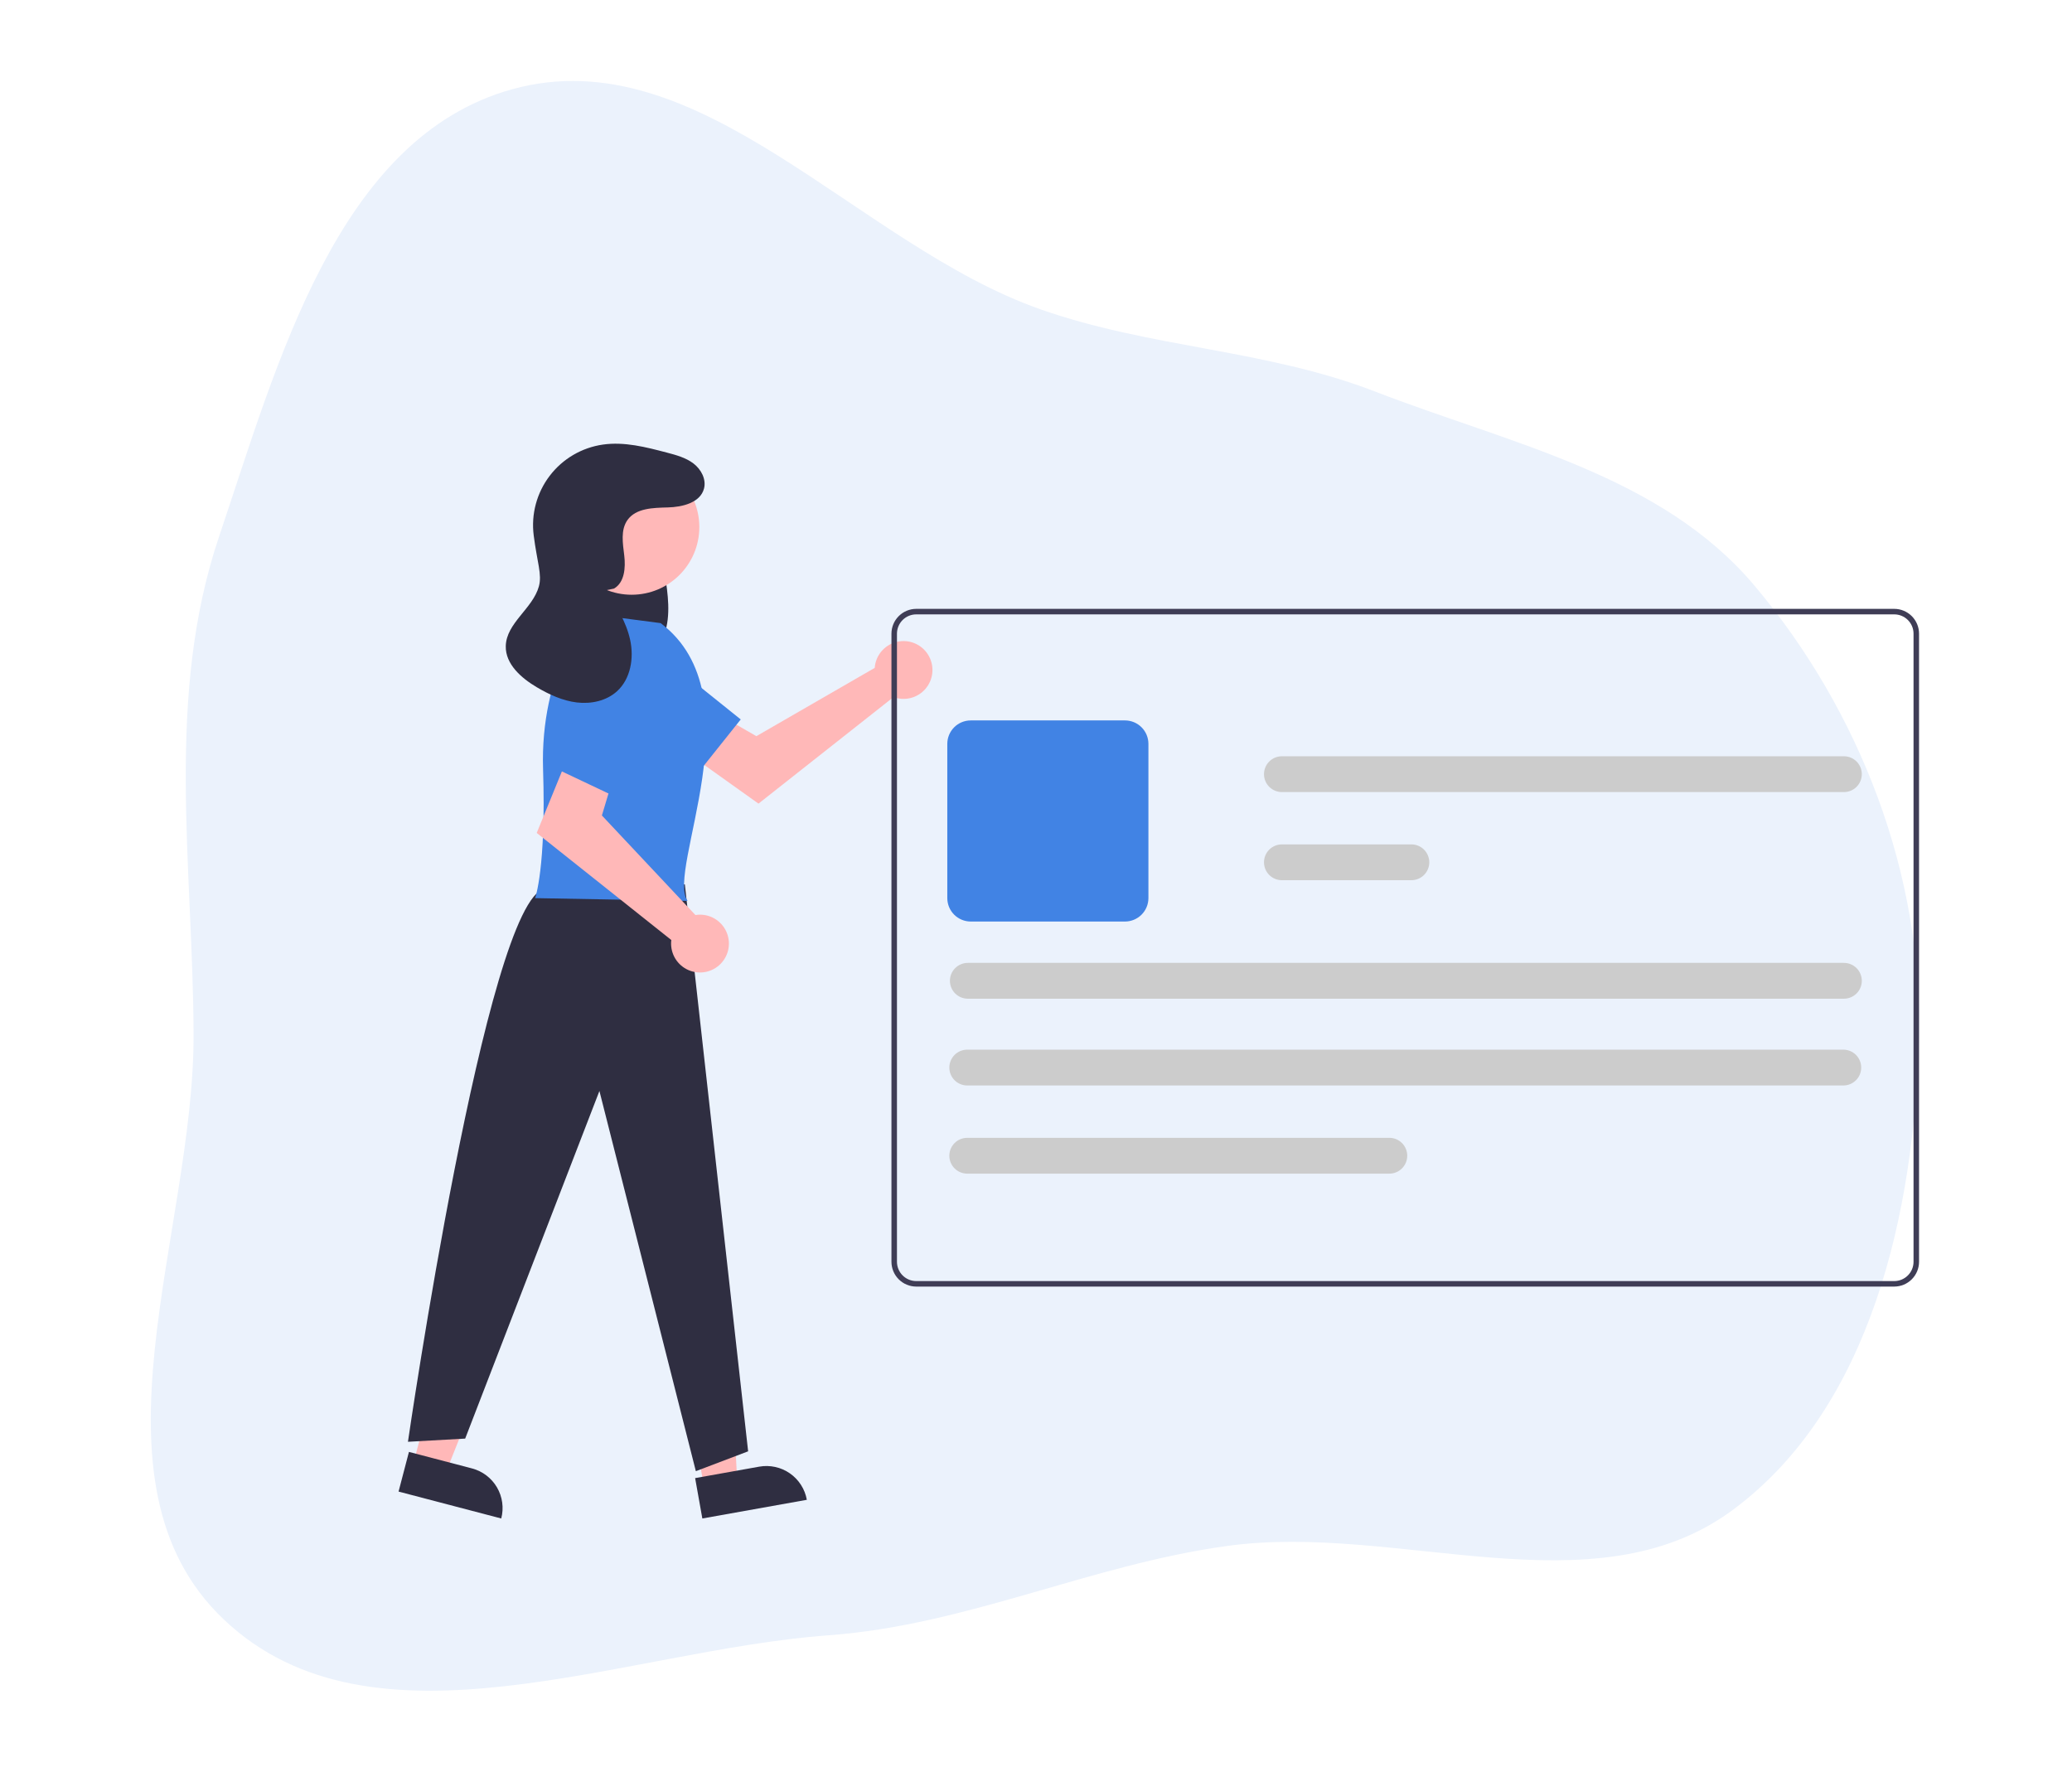 <svg width="152" height="130" viewBox="0 0 152 130" fill="none" xmlns="http://www.w3.org/2000/svg">
<path fill-rule="evenodd" clip-rule="evenodd" d="M76.358 22.702C84.464 25.543 92.865 25.623 100.875 28.723C110.796 32.563 121.862 34.825 128.711 42.965C136.441 52.152 141.059 64.13 140.766 76.134C140.457 88.815 137.281 103.296 127.058 110.806C116.878 118.284 102.535 111.68 90.022 113.408C79.918 114.804 70.941 119.217 60.769 119.963C45.717 121.067 27.375 129.192 16.423 118.807C5.793 108.729 14.265 90.458 14.201 75.81C14.147 63.387 12.102 51.114 16.076 39.344C20.345 26.7 24.722 10.094 37.586 6.543C51.361 2.74 62.871 17.976 76.358 22.702Z" fill="#EBF2FC"/>
<path d="M64.218 48.664C64.193 48.773 64.177 48.884 64.169 48.995L55.487 54.004L53.377 52.789L51.128 55.734L55.642 58.952L65.546 51.138C65.951 51.287 66.39 51.31 66.808 51.204C67.225 51.097 67.6 50.866 67.883 50.541C68.166 50.216 68.343 49.813 68.391 49.385C68.439 48.957 68.355 48.524 68.151 48.145C67.948 47.765 67.633 47.457 67.25 47.261C66.866 47.064 66.432 46.989 66.005 47.046C65.578 47.102 65.178 47.287 64.859 47.576C64.54 47.865 64.316 48.245 64.218 48.664Z" fill="#FFB8B8"/>
<path d="M44.446 51.737L51.281 56.609L54.339 52.776L47.694 47.444C47.408 47.214 47.078 47.046 46.725 46.948C46.371 46.851 46.002 46.826 45.639 46.877C45.276 46.927 44.927 47.051 44.613 47.241C44.3 47.431 44.028 47.682 43.816 47.981C43.401 48.563 43.234 49.285 43.353 49.989C43.471 50.694 43.864 51.322 44.446 51.737Z" fill="#4183E4"/>
<path d="M30.335 107.328L32.731 107.956L36.294 99.01L32.757 98.083L30.335 107.328Z" fill="#FFB8B8"/>
<path d="M36.771 111.393L29.238 109.419L30 106.509L34.623 107.72C35.395 107.922 36.055 108.423 36.458 109.111C36.86 109.8 36.973 110.621 36.771 111.393Z" fill="#2F2E41"/>
<path d="M51.641 109.034L54.08 108.599L53.56 98.983L49.96 99.626L51.641 109.034Z" fill="#FFB8B8"/>
<path d="M59.188 110.023L51.523 111.393L50.994 108.431L55.697 107.591C56.087 107.521 56.485 107.529 56.871 107.614C57.257 107.698 57.623 107.858 57.947 108.084C58.271 108.31 58.547 108.597 58.76 108.93C58.974 109.263 59.119 109.634 59.188 110.023Z" fill="#2F2E41"/>
<path d="M46.838 38.321C47.439 38.467 47.928 39.08 48.221 39.789C48.492 40.535 48.676 41.309 48.768 42.096C48.999 43.563 49.22 45.151 48.743 46.509C48.184 48.101 46.693 48.935 45.401 48.543C44.108 48.151 43.08 46.68 42.728 44.987C42.408 43.276 42.614 41.509 43.319 39.917C43.686 39.081 44.193 38.31 44.865 37.933C45.195 37.733 45.589 37.666 45.966 37.745C46.344 37.823 46.677 38.042 46.9 38.357" fill="#2F2E41"/>
<path d="M50.239 64.874L54.882 106.466L51.047 107.922L43.973 80.032L34.125 105.533L29.927 105.766C29.927 105.766 35.687 66.087 39.956 65.185L50.239 64.874Z" fill="#2F2E41"/>
<path d="M46.338 43.629C49.08 43.629 51.302 41.407 51.302 38.665C51.302 35.924 49.08 33.701 46.338 33.701C43.597 33.701 41.374 35.924 41.374 38.665C41.374 41.407 43.597 43.629 46.338 43.629Z" fill="#FFB8B8"/>
<path d="M48.468 45.711L43.104 45.012C43.104 45.012 39.606 49.21 39.839 56.44C40.072 63.669 39.256 65.885 39.256 65.885L50.441 66.087C48.824 63.864 55.586 51.096 48.468 45.711Z" fill="#4183E4"/>
<path d="M51.35 67.098C51.238 67.098 51.127 67.108 51.016 67.126L44.154 59.821L44.854 57.489L41.472 55.973L39.373 61.104L49.246 68.957C49.193 69.385 49.271 69.818 49.47 70.2C49.67 70.582 49.98 70.894 50.361 71.095C50.742 71.296 51.176 71.376 51.603 71.325C52.031 71.274 52.433 71.093 52.756 70.808C53.078 70.523 53.307 70.146 53.41 69.728C53.514 69.31 53.487 68.87 53.334 68.467C53.182 68.064 52.91 67.718 52.556 67.473C52.201 67.228 51.781 67.097 51.35 67.098Z" fill="#FFB8B8"/>
<path d="M43.834 48.553L40.656 56.323L45.087 58.422L48.757 50.733C48.914 50.402 49.003 50.043 49.017 49.676C49.031 49.31 48.97 48.945 48.838 48.603C48.706 48.261 48.506 47.95 48.249 47.688C47.992 47.426 47.685 47.22 47.346 47.081C47.019 46.947 46.668 46.879 46.315 46.88C45.961 46.882 45.611 46.953 45.285 47.09C44.959 47.227 44.663 47.426 44.414 47.677C44.165 47.928 43.968 48.226 43.834 48.553Z" fill="#4183E4"/>
<path d="M45.04 43.178C45.818 42.729 45.901 41.647 45.795 40.755C45.689 39.864 45.513 38.87 46.037 38.14C46.662 37.27 47.919 37.253 48.99 37.224C50.062 37.196 51.366 36.882 51.644 35.847C51.827 35.163 51.435 34.429 50.872 34C50.309 33.571 49.604 33.381 48.919 33.201C47.387 32.797 45.806 32.39 44.237 32.612C42.684 32.832 41.279 33.654 40.328 34.901C39.376 36.149 38.953 37.721 39.152 39.277C39.406 41.268 39.774 42.137 39.532 43.015C39.082 44.65 37.141 45.701 37.103 47.396C37.072 48.722 38.244 49.745 39.387 50.419C40.293 50.953 41.272 51.406 42.316 51.531C43.361 51.656 44.486 51.417 45.264 50.709C46.268 49.795 46.516 48.27 46.228 46.943C45.941 45.617 45.202 44.439 44.472 43.296" fill="#2F2E41"/>
<path d="M138.96 44.664H67.215C66.733 44.665 66.27 44.857 65.93 45.198C65.588 45.539 65.397 46.001 65.396 46.483V92.562C65.397 93.044 65.588 93.507 65.93 93.848C66.27 94.189 66.733 94.38 67.215 94.381H138.96C139.443 94.38 139.905 94.189 140.246 93.848C140.587 93.507 140.779 93.044 140.779 92.562V46.483C140.779 46.001 140.587 45.539 140.246 45.198C139.905 44.857 139.443 44.665 138.96 44.664ZM140.375 92.562C140.375 92.937 140.226 93.297 139.96 93.562C139.695 93.827 139.335 93.977 138.96 93.977H67.215C66.84 93.977 66.48 93.827 66.215 93.562C65.95 93.297 65.801 92.937 65.8 92.562V46.483C65.801 46.108 65.95 45.749 66.215 45.483C66.48 45.218 66.84 45.069 67.215 45.069H138.96C139.335 45.069 139.695 45.218 139.96 45.483C140.226 45.749 140.375 46.108 140.375 46.483V92.562Z" fill="#3F3D56"/>
<path d="M82.529 67.602H71.211C70.756 67.601 70.319 67.42 69.997 67.098C69.675 66.776 69.494 66.34 69.493 65.884V54.566C69.494 54.111 69.675 53.674 69.997 53.352C70.319 53.03 70.756 52.849 71.211 52.849H82.529C82.984 52.849 83.421 53.03 83.743 53.352C84.065 53.674 84.246 54.111 84.247 54.566V65.884C84.246 66.34 84.065 66.776 83.743 67.098C83.421 67.42 82.984 67.601 82.529 67.602Z" fill="#4183E4"/>
<path d="M135.224 79.629H70.956C70.608 79.629 70.273 79.49 70.027 79.244C69.781 78.998 69.642 78.663 69.642 78.315C69.642 77.967 69.781 77.633 70.027 77.386C70.273 77.14 70.608 77.001 70.956 77.001H135.224C135.572 77.001 135.906 77.14 136.153 77.386C136.399 77.633 136.537 77.967 136.537 78.315C136.537 78.663 136.399 78.998 136.153 79.244C135.906 79.49 135.572 79.629 135.224 79.629Z" fill="#CCCCCC"/>
<path d="M135.267 73.263H70.999C70.651 73.263 70.317 73.124 70.07 72.878C69.824 72.632 69.685 72.297 69.685 71.949C69.685 71.601 69.824 71.266 70.07 71.02C70.317 70.774 70.651 70.635 70.999 70.635H135.267C135.615 70.635 135.949 70.774 136.196 71.02C136.442 71.266 136.581 71.601 136.581 71.949C136.581 72.297 136.442 72.632 136.196 72.878C135.949 73.124 135.615 73.263 135.267 73.263Z" fill="#CCCCCC"/>
<path d="M103.537 64.57H94.038C93.69 64.57 93.356 64.432 93.11 64.186C92.863 63.939 92.725 63.605 92.725 63.257C92.725 62.908 92.863 62.574 93.11 62.328C93.356 62.081 93.69 61.943 94.038 61.943H103.537C103.886 61.943 104.22 62.081 104.466 62.328C104.712 62.574 104.851 62.908 104.851 63.257C104.851 63.605 104.712 63.939 104.466 64.186C104.22 64.432 103.886 64.57 103.537 64.57Z" fill="#CCCCCC"/>
<path d="M135.267 58.105H94.038C93.69 58.105 93.356 57.967 93.11 57.72C92.863 57.474 92.725 57.14 92.725 56.791C92.725 56.443 92.863 56.109 93.11 55.863C93.356 55.616 93.69 55.478 94.038 55.478H135.267C135.615 55.478 135.949 55.616 136.196 55.863C136.442 56.109 136.581 56.443 136.581 56.791C136.581 57.14 136.442 57.474 136.196 57.72C135.949 57.967 135.615 58.105 135.267 58.105Z" fill="#CCCCCC"/>
<path d="M101.92 86.096H70.956C70.608 86.096 70.273 85.958 70.027 85.711C69.781 85.465 69.642 85.131 69.642 84.782C69.642 84.434 69.781 84.1 70.027 83.853C70.273 83.607 70.608 83.469 70.956 83.469H101.92C102.269 83.469 102.603 83.607 102.849 83.853C103.096 84.1 103.234 84.434 103.234 84.782C103.234 85.131 103.096 85.465 102.849 85.711C102.603 85.958 102.269 86.096 101.92 86.096Z" fill="#CCCCCC"/>
</svg>
